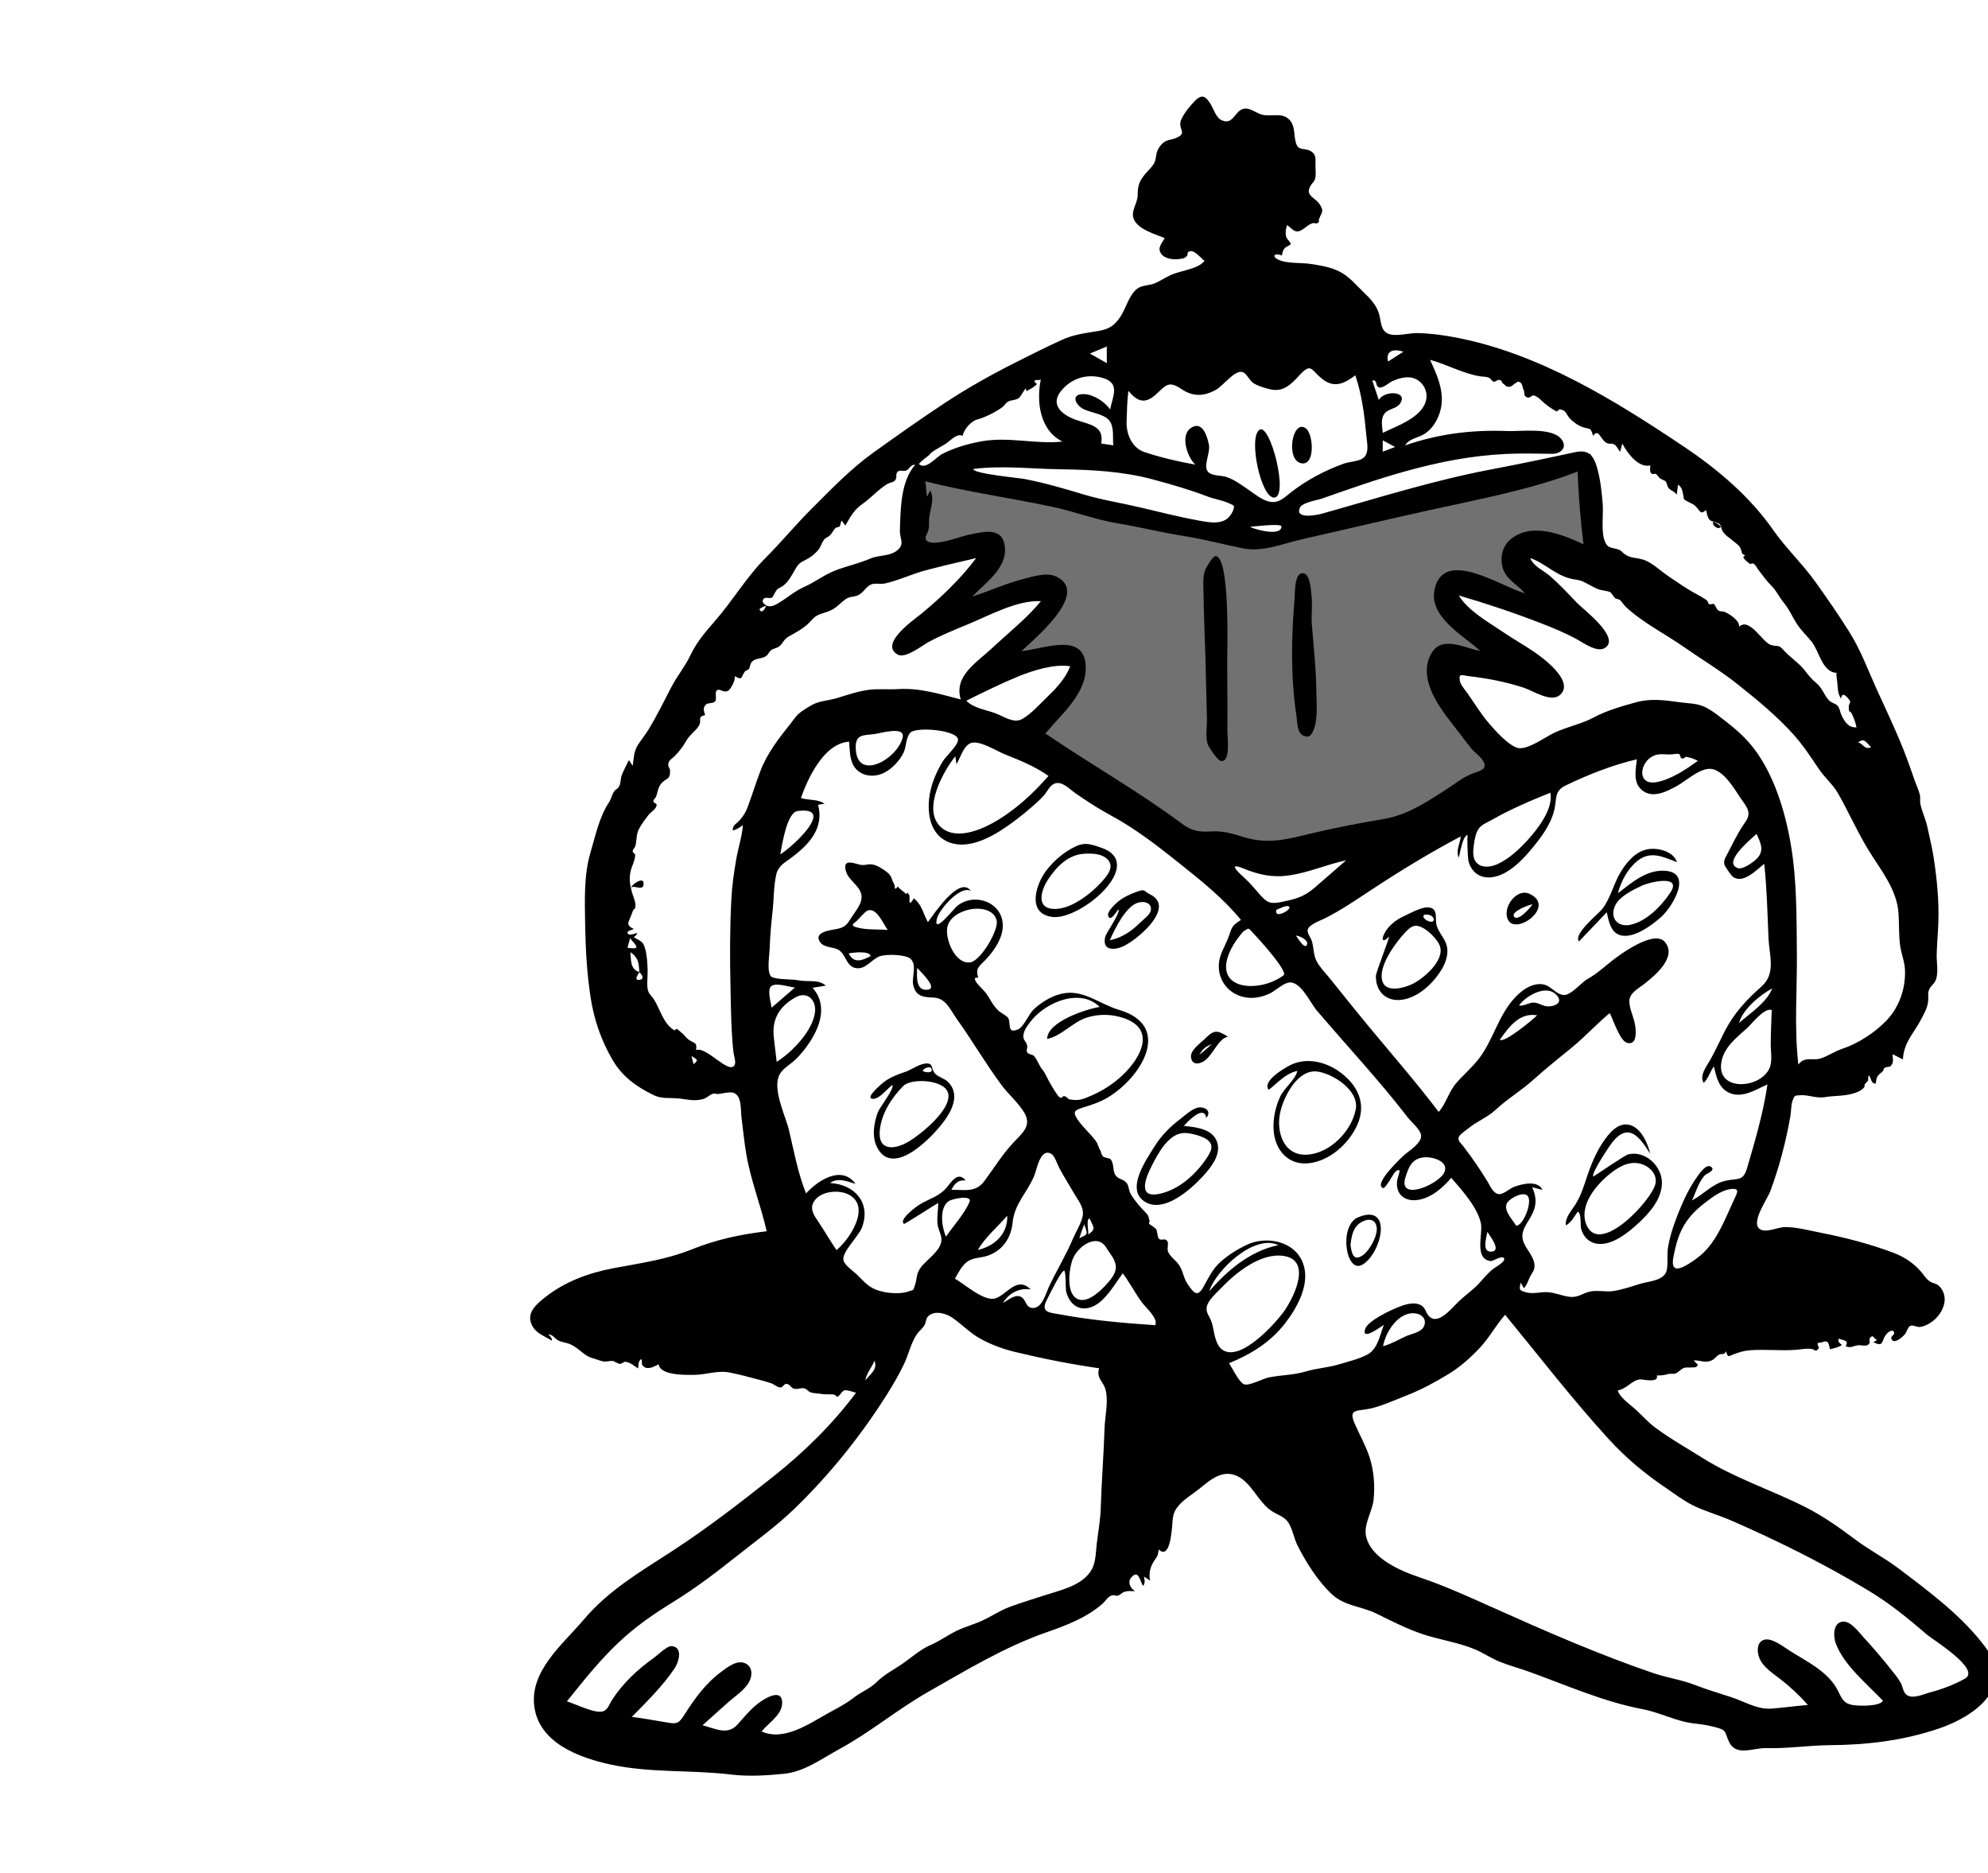 <svg width="311" height="293" viewBox="0 0 311 293" fill="none" xmlns="http://www.w3.org/2000/svg">
<path fill-rule="evenodd" clip-rule="evenodd" d="M143.541 74.193C143.269 78.592 142.997 82.991 142.725 87.391C144.475 86.892 155.613 83.651 154.925 86.937C154.431 89.294 151.3 91.844 149.705 93.485C148.236 94.995 146.724 96.467 145.174 97.895C148.024 96.816 150.897 95.795 153.791 94.839C155.981 94.116 158.187 93.41 160.43 92.868C161.263 92.666 163.512 91.845 164.299 92.405C166.367 93.877 155.148 104.716 153.611 106.244C155.784 105.245 158.009 104.337 160.273 103.558C161.906 102.995 166.954 100.846 168.4 102.681C169.948 104.645 166.114 109.156 165.05 110.586C163.527 112.634 161.876 114.6 160.144 116.48C167.344 122.876 175.804 128.568 184.809 132.107C191.411 134.701 197.896 135.361 204.863 133.938C212.02 132.475 218.884 129.67 225.409 126.462C229.24 124.578 233.022 122.54 236.624 120.25C235.139 118.463 233.697 116.64 232.296 114.788C230.297 112.144 227.84 109.255 226.699 106.108C225.584 103.027 229.77 103.629 231.778 103.796C234.685 104.038 237.585 104.552 240.435 105.167C238.42 103.781 236.442 102.34 234.503 100.851C231.976 98.912 228.606 96.719 226.953 93.929C225.498 91.475 228.69 92.095 230.166 92.416C233.685 93.183 237.108 94.489 240.464 95.763C242.922 96.697 245.365 97.674 247.784 98.703C246.282 97.412 244.831 96.059 243.436 94.657C241.562 92.772 239.034 90.469 238.193 87.874C236.482 82.587 247.995 86.575 249.961 87.391C249.598 81.914 249.235 76.438 248.872 70.961C233.627 74.973 218.381 78.986 203.136 82.998C201.488 83.432 199.426 84.376 197.708 84.426C196.152 84.472 194.272 83.779 192.754 83.493L165.166 78.279C157.958 76.917 150.749 75.555 143.541 74.193Z" fill="#717171"/>
<path fill-rule="evenodd" clip-rule="evenodd" d="M307.396 262.561C305.75 263.493 303.822 264.212 301.994 264.694C300.92 264.978 299.146 265.854 298.202 265.051C297.749 264.666 297.646 263.791 297.378 263.284C296.955 262.481 296.354 261.787 295.791 261.078C294.426 259.358 293.006 257.699 291.519 256.081C290.815 255.315 289.528 253.525 288.287 253.643C286.741 253.789 286.778 255.907 287.166 256.989C288.4 260.433 292.136 263.436 294.576 266.03C293.956 266.975 290.548 266.862 289.602 266.641C288.157 266.304 288.011 265.287 287.351 264.123C285.809 261.403 282.681 259.881 280.109 258.282C279.171 257.699 277.178 256.083 275.956 256.489C274.798 256.875 274.848 258.338 275.217 259.293C275.774 260.737 277.359 261.739 278.531 262.651C280.094 263.868 281.523 265.192 282.826 266.681C280.949 266.832 279.078 267.094 277.205 267.246C274.941 267.431 273.053 266.202 270.968 265.506C269.031 264.858 267.101 264.311 265.196 263.565C263.057 262.727 260.817 262.436 258.66 261.701C250.193 258.817 241.897 255.189 233.739 251.533C229.851 249.791 226.043 248.047 221.992 246.684C219.04 245.69 214.401 243.709 213.695 240.231C213.323 238.394 214.68 236.418 214.88 234.582C215.115 232.422 214.93 230.045 214.265 227.973C213.679 226.147 212.707 224.456 211.941 222.704C211.049 220.661 211.848 220.694 213.581 220.462C215.655 220.183 218.076 219.028 220.026 218.276C222.272 217.409 224.499 216.198 226.556 214.953C228.417 213.826 230.036 212.374 231.518 210.798C233.024 209.193 234 207.293 235.457 205.649C240.834 212.19 245.945 218.829 251.658 225.087C254.355 228.041 257.287 230.483 260.61 232.728C261.998 233.667 263.374 234.738 264.886 235.479C266.777 236.407 268.89 236.983 270.833 237.83C278.283 241.077 285.393 244.626 292.344 248.815C295.706 250.841 298.528 253.165 301.489 255.707C302.411 256.498 309.96 261.11 307.396 262.561ZM220 208.982C218.796 209.521 217.648 210.222 216.364 210.568C216.728 208.377 218.796 205.071 221.446 205.435C222.459 205.574 223.223 206.352 222.778 207.424C222.374 208.399 220.858 208.598 220 208.982ZM136.196 149.545C134.831 150.29 133.56 150.725 132.759 149.125C133.352 149.007 136.045 148.652 136.196 149.545ZM133.924 145.023C132.869 144.706 133.713 144.374 134.076 143.992C134.358 143.695 135.294 142.652 135.622 142.48C137.069 141.722 138.187 144.543 138.879 145.458C137.241 145.314 135.518 145.501 133.924 145.023ZM145.202 154.788C143.203 155.123 143.424 152.65 143.484 151.396C143.906 151.905 146.761 154.527 145.202 154.788ZM151.827 150.515C149.39 150.922 147.779 146.757 148.216 144.935C148.601 143.33 150.49 142.434 151.993 142.198C153.451 141.968 155.48 142.281 155.913 143.944C156.296 145.413 153.452 150.244 151.827 150.515ZM209.524 213.389C207.772 213.922 206.056 213.989 204.296 214.511C202.298 215.104 200.449 215.052 198.448 215.455C197.634 215.619 195.437 216.793 194.643 216.531C193.856 216.271 192.717 213.856 192.265 213.228C195.806 211.772 198.827 209.892 201.161 206.825C203.017 204.385 205.008 200.731 203.84 197.582C202.523 194.033 197.984 193.262 194.957 194.745C193.525 195.446 192.106 196.318 190.926 197.386C189.576 198.608 189.045 199.941 188.171 201.448C187.286 202.972 186.666 202.124 185.782 200.83C185.027 199.724 185.126 198.607 184.182 197.516C183.7 196.959 182.955 196.422 182.704 195.703C182.544 195.247 182.88 194.438 182.578 194.079C182.153 193.575 181.636 194.168 181.28 193.717C181.022 193.39 181.106 192.644 180.839 192.235C180.608 192.002 180.35 191.804 180.065 191.639C179.72 191.47 179.657 191.259 179.876 191.005C179.601 190.502 179.866 190.332 179.277 189.72C178.36 188.766 177.524 187.852 176.871 186.726C176.573 186.21 176.602 185.446 176.231 185C175.723 184.387 174.875 184.479 174.438 183.721C174.048 183.046 174.309 181.864 173.666 181.251C173.327 181.155 172.988 181.061 172.649 180.969C172.394 180.724 172.245 180.426 172.203 180.076C171.846 179.533 171.775 178.894 171.325 178.32C170.462 177.222 169.302 176.208 168.54 175.05C167.74 173.833 168.164 173.628 169.555 173.193C170.81 172.8 171.955 172.435 173.118 171.766C178.494 168.671 183.591 160.463 175.058 157.955C171.891 157.025 169.29 154.522 165.778 155.506C164.256 155.933 162.812 156.841 161.677 157.918C160.892 158.663 160.166 160.655 159.202 161.036C157.47 161.722 158.202 160.008 157.711 159.221C157.476 158.845 156.531 158.412 156.181 158.07C155.77 157.669 155.373 157.163 155.088 156.667C154.558 155.746 154.234 155.233 153.47 154.484C153.182 154.2 151.745 152.738 153.041 152.929C152.516 151.347 153.282 151.109 154.341 149.952C155.585 148.594 156.869 146.708 156.877 144.805C156.891 141.152 152.514 139.515 149.766 141.683C149.206 142.125 145.898 146.384 146.575 143.668C146.94 142.203 150.319 138.379 151.886 139.368C150.13 136.837 146.097 142.982 145.156 144.239C144.355 142.78 144.298 141.638 142.971 140.508C141.892 142.221 142.462 140.349 142.224 139.968C141.71 139.147 141.992 140.086 141.713 139.795C141.366 139.431 140.819 139.144 140.45 138.663C139.817 139.512 140.07 138.599 139.876 138.281C139.423 137.54 139.598 137.11 138.821 136.465C138.255 135.996 137.141 135.267 136.38 135.201C135.503 135.124 135.26 135.457 134.366 135.21C133.228 134.897 131.796 134.417 132.347 136.299C132.747 137.666 134.372 138.443 134.728 139.84C135.087 141.247 133.681 142.664 132.999 143.817C132.123 145.296 131.407 145.175 129.82 145.509C128.805 145.722 127.452 146.178 128.322 147.395C128.943 148.264 130.398 148.081 131.218 148.596C132.368 149.318 132.352 151.098 133.82 151.408C135.436 151.749 136.362 149.969 137.725 149.539C138.694 149.233 141.695 149.268 142.458 149.987C143.497 150.968 142.599 152.841 142.861 154.059C143.25 155.865 144.486 155.976 146.048 156.033C147.972 156.104 148.648 157.931 149.683 159.38C152.106 162.775 154.212 166.393 156.694 169.742C157.793 171.225 159.4 172.544 160.3 174.153C161.411 176.14 159.869 177.287 158.538 178.713C156.798 180.577 155.5 182.698 153.991 184.736C152.651 186.547 150.985 186.096 148.843 186.096C149.32 185.123 149.895 184.516 151.069 184.634C149.841 183.15 148.859 184.847 148.062 185.787C146.91 187.146 145.407 187.474 143.927 188.367C143.403 188.683 140.55 190.733 141.417 191.432C141.515 191.512 146.238 188.439 146.775 188.158C146.775 189.292 146.525 190.47 146.685 191.598C146.803 192.425 147.391 193.288 147.266 194.148C147.028 195.771 144.907 197.05 143.997 198.314C143.311 199.266 143.477 200.017 143.128 201.039C142.81 201.971 142.977 201.689 142.184 201.977C140.57 202.563 137.854 202.247 136.392 201.413C135.485 200.896 134.789 200.078 134.052 199.357C133.497 198.813 132.1 197.885 131.946 197.125C131.681 195.816 134.309 193.383 134.83 192.033C136.299 188.221 133.78 185.259 129.86 185.042C131.068 184.121 132.565 184.815 133.839 185.167C131.662 182.183 127.944 184.638 126.097 186.666C124.836 183.512 124.227 180.184 123.456 176.894C122.931 174.654 120.933 170.656 121.824 168.35C122.255 167.235 123.472 166.614 124.313 165.841C125.269 164.962 126.088 163.912 126.787 162.824C128.434 160.263 129.385 157.029 127.118 154.505C127.806 154.392 128.496 154.281 129.185 154.168C128.064 153.127 126.296 153.634 124.842 153.325C123.919 153.13 121.263 153.256 120.647 152.74C119.906 152.119 120.381 149.261 120.408 148.416C120.469 146.439 120.636 144.539 120.857 142.574C121.066 140.718 121.024 138.714 121.411 136.89C121.726 135.411 122.732 134.96 123.893 134.088C126.667 132.003 128.928 129.467 127.98 125.874C128.316 125.821 128.652 125.769 128.987 125.716C127.902 124.94 126.497 125.222 125.29 124.812C126.399 121.725 128.851 116.299 132.832 116.007C132.969 117.387 132.875 119.028 133.817 120.17C134.888 121.47 136.769 121.601 138.221 120.914C139.538 120.289 140.774 118.965 141.382 117.657C141.792 116.772 141.718 115.275 142.439 114.573C143.406 113.632 150.072 114.199 149.868 115.788C149.748 116.722 147.965 118.292 147.467 119.12C146.555 120.635 145.825 122.273 145.49 124.014C144.982 126.656 145.277 130.144 147.99 131.533C151.075 133.113 154.835 131.104 157.366 129.368C158.755 128.415 160.101 127.363 161.37 126.259C162.047 125.671 162.726 125.065 163.322 124.397C163.762 123.903 164.113 123.108 164.655 122.738C165.934 121.865 167.188 123.346 168.271 124.094C170.035 125.313 171.79 126.47 173.683 127.485C177.524 129.543 181.036 132.269 184.433 134.976C187.849 137.699 191.371 140.5 194.139 143.892C192.462 144.912 192.762 145.176 192.016 146.995C191.487 148.286 190.758 149.385 190.674 150.819C190.528 153.295 192.135 155.404 194.573 155.952C195.937 156.259 197.237 156.013 198.5 155.462C199.482 155.033 200.461 153.978 201.487 153.716C203.394 153.23 204.92 156.793 205.989 158.048C210.736 163.622 215.755 168.976 220.226 174.778C220.721 175.421 222.191 176.676 222.311 177.527C222.483 178.749 220.539 179.913 219.733 180.613C219.31 180.981 214.821 185.157 216.329 185.821C216.758 186.01 218.016 183.448 218.33 183.229C219.507 182.408 218.617 184.016 218.547 184.829C218.371 186.85 219.775 187.951 221.747 187.694C223.852 187.421 225.726 185.778 227.028 184.226C228.66 186.095 231.212 188.922 231.684 191.42C231.985 193.015 230.589 196.921 233.195 197.246C233.593 197.296 235.033 196.24 235.301 196.839C235.525 197.34 233.969 198.195 233.744 198.361C232.785 199.069 232.206 199.828 231.432 200.685C230.523 201.692 229.281 202.54 228.258 203.505C227.181 204.521 225.05 207.281 223.628 205.947C222.914 205.277 223.102 204.401 221.957 204.008C220.915 203.65 219.595 204.104 218.626 204.501C217.536 204.948 213.945 206.579 213.546 207.922C212.997 209.775 215.965 207.548 216.492 207.222C215.891 208.733 215.558 210.921 214.025 211.802C212.752 212.534 210.921 212.965 209.524 213.389ZM189.169 201.962C190.188 198.722 196.198 192.946 199.996 194.753C195.569 195.67 192.056 198.667 189.169 201.962ZM191.416 211.239C189.935 210.423 190.015 208.051 189.498 206.664C189.201 205.867 188.607 205.286 188.782 204.403C188.986 203.367 190.322 202.216 191.033 201.469C193.27 199.118 197.207 195.905 200.809 196.444C205.393 197.13 202.285 203.217 200.724 205.312C199.394 207.099 194.268 212.811 191.416 211.239ZM180.723 207.277C175.765 206.949 170.825 206.511 165.935 205.611C164.202 205.292 162.749 205.339 163.741 203.368C164.069 202.718 166.044 198.64 166.489 198.757C166.754 198.826 166.693 201.629 166.771 201.95C167.121 203.393 168.104 204.737 169.761 204.646C172.473 204.496 174.22 201.029 175.648 199.168C176.791 200.689 177.619 202.378 178.769 203.874C179.318 204.588 181.231 206.251 180.723 207.277ZM151.66 188.031C150.828 189.919 149.156 191.714 147.992 193.424C147.335 192.047 146.872 188.886 148.432 187.868C149.023 187.483 152.186 186.838 151.66 188.031ZM168.853 193.652C169.081 192.925 169.335 192.205 169.618 191.497C170.103 193.007 170.351 193.052 168.853 193.652ZM173.096 195.198C173.698 196.207 174.701 197.199 174.543 198.466C174.424 199.426 173.547 200.409 172.92 201.078C171.884 202.185 169.587 204.309 168.085 202.839C166.83 201.612 167.267 198.237 167.851 196.856C168.684 194.883 171.662 192.795 173.096 195.198ZM170.152 193.131C170.497 192.996 169.772 190.794 170.445 190.575C171.031 191.897 171.584 192.255 170.152 193.131ZM160.68 163.502C160.456 162.69 159.944 162.724 160.129 161.72C160.25 161.061 160.778 160.358 161.179 159.836C161.978 158.796 163.031 157.939 164.171 157.29C166.577 155.921 169.881 155.352 172.034 157.496C170.021 157.81 163.848 159.776 163.809 162.5C166.048 162.074 167.808 159.849 170.054 159.148C171.898 158.572 173.897 158.613 175.731 159.221C180.75 160.883 178.663 165.174 175.83 167.962C174.148 169.617 172.131 170.852 169.927 171.704C168.906 172.099 168.28 172.142 167.277 171.944C167.089 171.907 166.87 171.562 166.645 171.489C166.085 171.305 166.248 171.926 165.786 171.647C165.384 171.404 164.526 169.834 164.253 169.385C163.817 168.669 163.614 167.974 163.08 167.321C162.545 166.667 162.284 165.791 161.789 165.2C161.552 164.916 160.901 164.927 160.726 164.65C160.463 164.232 160.797 163.929 160.68 163.502ZM152.971 195.504C154.112 193.543 156.063 191.879 157.574 190.165C157.666 192.982 155.624 194.91 152.971 195.504ZM154.513 196.409C156.869 195.589 158.167 193.628 158.407 191.249C158.712 188.236 160.625 186.655 161.776 183.949C162.218 182.911 162.732 179.498 164.444 180.475C165.031 180.81 165.379 182.07 165.685 182.64C166.425 184.017 167.267 185.352 168.052 186.705C168.691 187.806 169.649 188.913 169.367 190.239C169.121 191.395 168.33 192.626 167.867 193.716C166.772 196.29 165.335 198.661 164.133 201.179C163.649 202.195 163.075 204.599 161.596 204.587C160.424 204.577 160.555 203.311 159.784 202.877C158.811 202.329 157.704 203.371 156.905 203.803C157.825 202.266 159.435 201.395 161.244 201.685C159.078 199.551 157.614 202.43 155.755 203.071C153.993 203.679 150.868 200.813 149.384 200.001C149.952 199.051 150.465 197.888 151.44 197.263C152.366 196.67 153.502 196.761 154.513 196.409ZM135.357 215.909C135.615 214.681 136.344 213.954 136.807 212.839C137.342 214.191 136.088 214.99 135.357 215.909ZM172.791 223.449C172.664 227.586 172.322 231.713 172.199 235.851C172.142 237.76 171.8 239.581 171.574 241.467C171.382 243.062 171.48 244.629 170.464 245.992C168.863 248.141 165.751 248.759 163.334 249.555C161.56 250.14 159.765 250.67 158.013 251.319C156.436 251.904 155.165 252.789 153.666 253.484C152.325 254.105 150.877 254.474 149.542 255.136C148.161 255.821 147.069 256.656 145.651 257.265C143.953 257.995 142.554 259.294 141.044 260.325C139.715 261.232 138.308 261.933 137.165 263.074C136.092 264.145 134.735 264.615 133.52 265.566C132.235 266.572 130.89 267.225 129.47 268.014C126.562 269.63 122.639 272.391 119.139 270.821C120.14 269.556 122.188 268.341 122.344 266.599C122.547 264.33 120.55 265.165 119.393 265.89C117.642 266.987 116.673 268.312 115.339 269.775C113.78 271.485 111.811 270.335 109.904 269.854C111.208 268.692 112.502 267.52 113.804 266.357C114.903 265.375 116.584 264.314 117.254 262.956C117.732 261.985 117.709 260.655 116.554 260.151C115.263 259.587 113.802 260.776 112.846 261.483C110.307 263.362 108.634 265.745 106.967 268.36C106.081 269.75 105.672 269.644 104.041 269.366C102.312 269.071 100.583 268.757 98.839 268.55C101.149 266.205 103.729 263.664 105.553 260.92C106.144 260.03 106.914 257.687 105.114 257.471C104.373 257.382 102.896 258.882 102.323 259.287C99.823 261.055 97.419 263.285 95.761 265.866C95.214 266.718 95.042 267.665 93.983 267.736C92.597 267.828 90.024 266.521 88.687 266.117C91.241 262.933 93.777 259.726 96.761 256.918C99.502 254.338 102.237 252.463 105.443 250.484C108.879 248.363 112.08 245.921 115.235 243.415C118.255 241.016 121.409 238.753 124.189 236.075C129.742 230.724 134.687 224.571 138.783 218.065C139.741 216.542 140.643 214.98 141.423 213.36C142.155 211.839 142.493 210.019 143.481 208.636C143.823 208.158 144.304 207.802 144.608 207.304C144.896 206.834 144.798 206.266 145.236 205.85C146.249 204.889 148.092 205.468 149.039 206.142C150.561 207.226 151.792 208.541 153.465 209.448C155.148 210.361 156.968 211.024 158.831 211.472C163.185 212.519 167.502 213.379 171.938 214.015C171.482 215.689 172.603 215.953 172.974 217.46C173.425 219.288 172.847 221.587 172.791 223.449ZM130.863 195.529C129.875 194.078 128.995 192.561 128.024 191.101C127.433 190.212 126.701 189.257 127.206 188.169C128.056 186.335 131.058 186.009 132.686 186.808C136.389 188.626 132.95 193.822 130.863 195.529ZM121.062 162.35C120.721 159.514 121.817 157.502 124.411 156.016C126.26 154.956 127.748 156.404 127.496 158.336C127.112 161.279 123.932 164.552 121.505 166.088C121.347 164.843 121.212 163.595 121.062 162.35ZM120.667 154.237C121.432 153.636 123.481 154.402 124.367 154.455C123.148 155.508 121.929 156.561 120.71 157.615C120.63 156.892 119.961 154.791 120.667 154.237ZM124.78 126.853C130.949 126.059 123.848 132.607 122.06 133.633C122.351 132.24 123.066 127.074 124.78 126.853ZM141.203 115.389C140.375 118.745 133.935 122.406 133.868 116.909C133.843 114.861 135.006 115.027 136.704 114.83C137.673 114.718 141.676 113.471 141.203 115.389ZM118.96 120.586C118.237 122.463 117.657 124.388 116.949 126.267C116.635 127.099 116.265 127.671 115.681 128.33C115.191 128.881 114.609 129.02 114.628 129.891C115.241 129.774 115.721 129.413 116.217 129.064C116.096 130.791 115.479 132.65 115.18 134.371C114.822 136.436 114.524 138.501 114.414 140.594C114.174 145.146 114.172 149.682 114.273 154.237C114.324 156.558 114.348 158.88 114.474 161.198C114.537 162.351 114.609 163.509 114.753 164.655C114.811 165.118 115.151 166.103 114.941 166.537C114.117 168.24 110.467 163.563 108.882 164.249C109.11 162.954 108.584 163.237 107.706 162.6C107.281 162.291 107.004 161.766 106.56 161.491C106.426 161.348 106.278 161.22 106.117 161.109C105.934 160.861 105.74 160.888 105.537 161.188C103.751 160.132 103.289 157.882 102.331 156.368C101.838 155.59 101.362 155.468 101.278 154.392C101.205 153.455 101.347 152.499 101.309 151.558C101.265 150.495 101.202 149.324 100.901 148.296C100.551 147.102 100.07 147.199 99.133 146.563C99.422 146.438 99.612 146.228 99.704 145.934C99.405 145.986 98.496 146.353 98.27 146.089C97.826 145.572 98.874 145.503 99.15 145.296C97.974 144.78 98.227 144.356 98.651 143.41C98.772 143.142 98.886 142.742 98.988 142.516C99.212 142.023 99.34 142.336 99.413 141.723C99.483 141.139 98.96 139.991 98.806 139.368C98.547 138.325 98.404 137.423 98.636 136.335C98.825 135.455 99.331 134.657 99.366 133.752C99.376 133.498 98.984 133.413 98.979 133.168C98.972 132.809 99.31 132.651 99.398 132.32C99.623 131.471 99.522 130.574 99.906 129.769C100.252 129.046 100.951 128.11 101.446 127.479C101.789 127.041 102.63 126.549 102.722 125.971C102.783 125.589 102.181 125.633 102.208 125.344C102.244 124.954 102.575 124.828 102.666 124.538C102.916 123.742 102.979 122.978 103.626 122.368C104.441 121.6 104.795 121.922 104.828 120.656C104.845 120.038 104.345 119.943 104.613 119.231C104.758 118.844 105.187 118.616 105.462 118.342C106.276 117.529 106.826 116.807 107.406 115.803C107.919 114.916 108.737 114.4 109.263 113.633C109.947 112.634 108.924 112.139 110.313 111.857C110.115 111.237 109.905 110.736 110.425 110.211C110.753 109.88 111.584 110.083 111.874 109.7C112.207 109.26 111.715 108.218 112.216 107.933C112.624 107.701 113.234 108.416 113.874 108.062C114.362 107.792 115.098 106.304 114.941 105.756C116.202 106.458 115.888 105.975 116.492 105.074C116.627 104.873 117.037 104.828 117.154 104.624C117.387 104.217 117.334 103.802 117.669 103.471C118.229 102.92 119.144 103.061 119.76 102.668C120.268 102.342 120.242 101.992 120.647 101.685C120.994 101.423 121.564 101.373 121.901 101.101C122.562 100.569 122.568 100.007 123.394 99.549C124.373 99.007 125.24 98.545 126.13 97.826C126.71 97.357 127.261 96.526 127.94 96.217C128.879 95.789 129.61 95.759 130.529 95.149C131.192 94.707 131.82 93.98 132.472 93.608C132.963 93.328 133.308 93.388 133.928 93.214C135.043 92.902 135.314 91.862 136.224 91.439C136.849 91.149 137.758 91.415 138.444 91.262C140.578 90.788 142.686 89.766 144.827 89.2C147.441 88.51 150.074 87.904 152.708 87.294C150.287 90.539 147.204 93.466 144.077 96.043C143.051 96.889 137.427 100.746 140.458 102.393C141.675 103.054 144.319 100.919 145.301 100.397C147.28 99.346 149.329 98.505 151.401 97.654C154.752 96.28 159.115 93.835 162.839 94.032C160.572 96.782 157.743 98.99 155.15 101.42C152.768 103.653 149.178 105.747 150.302 109.402C146.955 108.559 143.949 107.564 140.47 107.785C138.911 107.883 137.352 107.698 135.801 107.914C134.114 108.15 132.525 108.708 130.904 109.198C129.621 109.586 128.204 109.616 127.024 110.26C126.454 110.572 125.749 111.017 125.237 111.403C124.554 111.919 124.398 112.26 123.862 112.939C121.948 115.363 120.097 117.634 118.96 120.586ZM108.493 166.451C108.389 166.032 108.294 165.649 108.174 165.17C109.239 165.819 109.239 165.819 108.493 166.451ZM100.444 153.093C100.313 153.273 99.761 153.33 99.601 153.175C99.402 152.983 99.926 152.232 100.01 152.073C100.218 152.231 100.696 152.747 100.444 153.093ZM98.164 148.232C98.305 147.719 98.446 147.208 98.587 146.695C98.76 147.17 99.541 147.695 99.558 148.147C99.569 148.447 98.318 148.298 98.164 148.232ZM98.617 148.934C99.839 149.73 99.966 150.669 100.003 152.042C98.54 151.563 98.75 150.163 98.617 148.934ZM119.869 94.737C119.746 95.067 119.222 96.096 118.839 95.376C118.716 95.146 119.614 94.832 119.869 94.737ZM119.518 93.615C119.82 93.346 120.429 93.681 120.771 93.463C121.01 93.311 120.931 93.156 121.044 93.066C121.066 93.047 121.392 92.396 121.525 92.248C121.761 91.988 122.274 91.826 122.561 91.591C123.361 90.935 123.813 90.072 124.316 89.195C124.917 88.147 125.109 88.025 126.078 87.546C126.746 87.215 127.264 86.81 127.807 86.248C128.434 85.601 128.388 85.137 128.902 84.429C129.156 84.08 129.522 84.037 129.818 83.755C130.173 83.418 130.353 82.947 130.681 82.607C130.823 82.46 131.278 82.46 131.363 82.334C131.473 82.175 131.558 81.537 131.661 81.42C131.856 81.681 132.053 81.943 132.248 82.205C133.02 80.862 133.584 79.752 134.875 78.858C136.232 77.919 137.403 76.546 138.804 75.705C139.119 75.516 139.761 75.437 140.002 75.158C140.409 74.687 140.057 74.268 140.353 73.868C140.69 73.415 141.343 73.782 141.771 73.586C142.313 73.339 142.468 72.616 143.166 72.696C140.871 75.38 140.9 79.557 140.778 82.91C140.726 84.355 141.646 85.083 140.287 86.143C139.132 87.045 137.503 86.778 136.137 87.371C134.422 88.117 132.587 88.513 130.837 89.163C129.027 89.835 127.572 91.011 125.83 91.789C124.294 92.475 123.245 93.45 121.839 94.297C121.317 94.612 120.508 95.069 119.885 94.693C119.495 94.457 119.009 94.07 119.518 93.615ZM145.43 71.106C145.53 70.725 147.488 69.723 147.97 69.396C148.693 68.904 149.764 67.704 150.571 68.18C150.85 67.073 151.941 65.84 152.906 65.605C153.975 65.344 155.81 64.437 156.862 63.646C157.169 63.414 157.271 63.076 157.632 62.859C158.262 62.481 158.887 62.688 159.493 62.173C159.586 62.094 160.425 60.724 160.459 60.737C160.502 60.884 160.541 61.032 160.575 61.182C161.212 60.833 161.779 60.555 162.176 60.109C162.266 60.008 161.682 59.745 161.867 59.545C162.092 59.3 162.596 59.574 162.824 59.341C162.115 62.822 162.643 67.303 166.213 69.067C161.967 69.521 157.819 68.258 153.521 69.034C151.463 69.406 149.371 70.015 147.5 70.951C146.353 71.525 144.886 73.579 143.745 72.582C144.198 71.984 144.889 71.613 145.43 71.106ZM166.034 61.092C167.622 59.171 170.03 58.411 172.456 59.099C175.296 59.904 174.098 61.867 173.669 64.046C172.85 62.858 171.075 61.679 169.563 61.643C167.42 61.593 168.23 63.359 169.517 63.992C170.687 64.567 172.693 64.727 173.531 65.772C174.346 66.79 174.033 68.453 174.165 69.653C173.531 69.56 172.897 69.467 172.263 69.373C172.795 66.573 170.455 66.438 168.272 65.649C166.066 64.851 164.227 63.278 166.034 61.092ZM173.147 54.197V56.796C172.264 56.298 171.381 55.8 170.497 55.302C171.381 54.934 172.264 54.566 173.147 54.197ZM180.244 74.96C183.193 75.75 186.121 76.586 188.955 77.677C189.985 78.073 191.112 78.213 192.121 78.66C193.081 79.085 193.226 79.041 192.884 79.874C191.927 82.206 189.66 81.803 187.673 81.446C184.564 80.888 181.52 80.113 178.45 79.385C175.449 78.673 172.384 78.206 169.429 77.314C166.396 76.399 163.44 75.533 160.32 74.928C159.41 74.752 152.207 74.099 152.262 73.354C156.798 72.771 161.468 73.345 166.024 73.406C170.76 73.469 175.652 73.729 180.244 74.96ZM176.242 65.938C176.299 64.334 176.321 62.725 176.522 61.131C177.872 62.778 179.09 63.271 180.791 61.727C182.42 60.249 182.783 59.478 184.848 60.868C186.638 62.073 188.332 62.018 190.233 60.963C191.392 60.319 193.256 57.69 194.474 58.231C195.055 58.489 195.481 59.529 196.067 59.912C196.803 60.391 197.935 60.724 198.792 60.91C200.818 61.348 202.025 60.06 203.296 58.682C205.14 56.683 205.086 57.844 206.795 59.23C208.702 60.776 210.296 60.02 212.023 58.701C213.075 61.749 213.468 65.077 213.765 68.272C213.865 69.351 214.24 70.883 213.26 71.646C212.569 72.184 211.104 72.205 210.272 72.502C207.3 73.565 204.444 75.073 201.958 77.004C200.989 77.756 200.145 78.677 198.822 78.505C197.56 78.342 196.335 77.298 195.32 76.608C194.219 75.861 193.105 75.011 191.819 74.594C191.065 74.35 189.858 74.439 189.199 73.991C187.973 73.159 189.416 70.976 189.111 69.511C188.88 68.398 188.232 66.078 186.683 66.731C184.377 67.701 185.719 71.488 186.987 72.671C184.393 72.215 181.522 71.55 179.02 70.704C177.088 70.051 176.173 67.894 176.242 65.938ZM219.741 73.749C225.065 72.27 230.047 71.273 235.588 71.004C238.041 70.885 240.415 70.96 242.84 70.982C244.237 70.995 245.301 69.881 244.185 68.6C242.641 66.826 237.932 67.501 235.846 67.422C230.253 67.208 225.126 67.837 219.829 69.66C220.389 68.639 221.734 68.507 222.657 67.979C223.788 67.332 224.557 66.265 225.041 65.08C226.298 62.001 225.032 59.098 223.717 56.285C226.301 56.973 228.974 58.478 231.571 58.86C232.116 58.94 232.465 58.889 232.947 59.085C233.243 59.205 233.336 59.621 233.703 59.712C233.88 59.756 234.305 59.36 234.505 59.416C235.296 59.637 234.671 59.696 235.171 60.016C235.568 60.27 235.536 60.597 236.264 60.477C236.587 60.425 236.937 59.931 237.107 59.917C237.324 59.9 237.274 59.639 237.606 59.715C238.209 59.854 238.156 60.623 238.357 61.001C238.571 61.404 238.266 61.939 238.917 62.16C239.404 62.325 239.526 61.816 239.94 61.853C240.191 61.875 240.713 62.233 240.935 62.451C241.65 63.154 242.628 63.929 243.59 64.387C243.495 64.293 244.043 64.066 243.912 64.013C243.824 63.978 244.399 64.115 244.39 64.113C244.945 64.238 245.238 65.081 245.519 65.388C246.035 65.951 246.836 66.546 247.559 66.795C248.809 67.225 248.771 66.711 249.228 68.18C250.116 66.798 250.457 69.112 251.56 69.368C252.13 69.499 252.064 69.258 252.583 69.553C252.939 69.756 253.176 70.376 253.445 70.675C253.56 70.244 253.675 69.811 253.79 69.38C254.584 70.868 256.297 73.227 258.177 72.8C258.177 73.206 258.008 73.691 258.325 74.038C258.547 74.28 258.907 74.005 259.08 74.146C259.232 74.269 259.594 74.758 259.71 74.838C259.939 74.997 260.355 75.113 260.553 75.271C260.728 75.41 260.815 76.075 261.009 76.315C261.374 76.767 262.005 76.856 262.303 77.398C262.371 76.864 262.439 76.329 262.507 75.796C263.099 76.248 263.15 76.599 263.295 77.261C263.502 78.203 263.228 77.982 263.885 78.38C264.531 78.771 264.868 78.727 265.46 79.406C266.04 80.071 266.045 80.481 266.883 79.788C267.039 80.301 267.089 80.964 267.504 81.357C267.818 81.654 269.119 81.667 269.243 82.368C266.8 80.329 268.408 83.426 269.244 82.373C269.421 83.5 270.255 83.864 271.207 84.666C272.095 85.414 272.241 85.36 272.544 86.616C272.537 86.589 272.99 86.867 273.023 86.922C272.158 87.044 273.499 88 273.726 88.175C273.891 88.303 274.107 87.998 274.381 88.205C274.696 88.441 274.952 88.978 275.208 89.302C275.901 90.18 276.414 90.935 277.144 91.649C277.932 92.419 278.315 93.394 279.071 94.294C279.91 95.295 280.363 96.445 281.065 97.531C281.732 98.564 282.617 99.393 283.389 100.338C284.62 101.843 285.039 105.158 287.334 105.245C287.199 105.383 287.386 106.41 287.408 106.599C287.517 107.532 287.445 108.43 288.003 109.275C288.13 108.311 288.64 108.682 289.083 109.189C289.82 110.031 289.173 109.819 289.212 110.673C289.259 111.707 289.378 110.907 289.777 111.811C290.089 112.518 290.26 112.977 290.427 113.763C289.131 113.864 288.537 112.817 288.058 111.802C287.858 111.377 287.789 110.679 287.434 110.348C287.057 109.994 286.539 109.967 286.151 109.572C285.407 108.815 285.084 107.635 284.207 106.897C283.216 106.065 282.997 105.672 282.177 104.676C281.271 103.575 280.02 102.802 279.07 101.737C278.117 100.67 278.195 101.253 276.999 100.866C275.727 100.455 273.67 96.5 272.068 98.024C272.132 97.027 270.623 96.09 269.86 95.729C269.53 95.573 269.147 95.714 268.817 95.48C268.459 95.227 268.433 94.737 268.072 94.433C268.073 94.433 267.519 94.566 267.407 94.51C267.178 94.395 267.177 93.99 266.975 93.857C266.416 93.488 265.751 93.101 265.158 92.786C263.718 92.022 262.445 91.081 261.055 90.162C259.865 89.373 258.423 87.95 257.047 87.535C255.845 87.172 255.089 87.357 254.105 86.63C253.569 86.234 253.727 86.101 252.865 85.855C252.045 85.621 251.584 85.741 251.149 84.881C250.389 83.376 250.869 80.437 250.722 78.749C250.566 76.957 250.38 75.121 249.908 73.379C249.349 71.32 248.612 70.244 246.378 70.729C241.954 71.691 237.583 72.606 233.139 73.45C224.282 75.133 215.578 77.879 206.916 80.317C206.256 80.503 202.575 81.336 203.327 79.454C203.674 78.585 206.003 78.262 206.783 77.989C211.064 76.49 215.365 74.964 219.741 73.749ZM218.253 69.917C217.606 70.161 216.959 70.405 216.313 70.649V68.87C216.959 69.219 217.606 69.568 218.253 69.917ZM215.565 60.511C216.127 60.965 217.269 59.872 217.747 59.65C218.564 59.272 219.603 58.947 220.515 59.025C222.197 59.169 223.427 60.807 223.119 62.467C222.598 65.277 218.55 66.605 216.319 67.704C216.247 66.708 215.922 65.511 216.627 64.65C217.24 63.902 218.429 63.956 218.994 63.161C220.417 61.162 216.561 60.981 215.699 62.57C215.358 61.555 215.018 60.539 214.678 59.523C215.499 59.389 215.139 60.167 215.565 60.511ZM219.545 55.012C218.742 55.525 217.939 56.039 217.137 56.552C216.738 54.775 218.095 54.541 219.545 55.012ZM292.716 116.874C291.665 117.371 291.402 116.185 290.646 116.134C291.539 115.591 291.539 115.591 292.716 116.874ZM296.993 142.758C297.124 144.461 297.022 146.185 297.251 147.882C297.426 149.172 297.954 150.374 298.011 151.679C298.134 154.539 297.158 157.45 295.187 159.547C293.322 161.529 290.653 163.236 288.136 164.069C287.001 164.445 285.817 165.277 284.715 165.584C283.496 165.925 282.338 165.184 281.333 166.513C280.663 160.812 281.152 154.856 281.1 149.119C281.047 143.37 281.109 137.62 280.126 131.933C279.25 126.868 277.524 121.171 274.342 117.027C273.049 115.345 271.458 113.967 269.78 112.676C268.909 112.007 268.038 111.292 267.068 110.763C265.575 109.949 264.304 110.062 262.68 109.83C260.357 109.498 258.197 109.218 255.865 109.865C253.694 110.468 251.303 111.154 249.358 112.201C247.421 113.244 245.172 113.674 243.161 114.608C241.793 115.243 238.951 117.366 237.434 116.984C235.964 116.614 233.79 114.148 232.852 113.043C231.653 111.631 230.661 109.995 229.598 108.476C229.224 107.943 228.463 107.119 228.366 106.434C228.197 105.245 228.679 105.634 229.827 105.767C232.779 106.109 235.555 106.651 238.384 107.57C239.792 108.027 242.545 109.877 243.953 108.768C246.103 107.076 242.836 104.167 241.64 103.19C239.601 101.524 237.231 100.288 235.058 98.808C232.75 97.236 229.697 95.562 228.212 93.141C232.55 94.407 236.884 95.858 241.096 97.491C243.023 98.238 244.928 99.028 246.737 100.021C247.754 100.579 249.808 102.088 251.032 101.365C253.693 99.794 247.581 95.231 246.699 94.298C245.329 92.849 243.986 91.414 242.48 90.099C241.464 89.213 239.868 88.589 239.396 87.28C241.082 87.884 242.445 89.067 244.025 89.871C244.852 90.292 245.606 90.534 246.519 90.663C247.492 90.801 247.609 90.954 248.376 91.337C248.973 91.635 249.586 92.034 250.257 92.237C250.735 92.382 251.57 92.407 251.987 92.675C252.201 92.976 252.421 93.272 252.649 93.563C252.904 93.638 253.155 93.723 253.402 93.82C253.772 94.147 253.992 94.597 254.352 94.934C256.968 97.38 260.466 99.131 263.399 101.18C266.173 103.119 269.117 104.873 271.781 106.989C274.848 109.425 278.03 112.042 280.638 114.962C282.112 116.613 283.324 118.484 284.562 120.309C285.458 121.631 286.762 122.727 287.537 124.09C289.226 127.06 290.629 130.272 292.447 133.195C294.301 136.173 296.715 139.132 296.993 142.758ZM272.068 159.995C272.573 157.933 275.424 155.526 277.246 154.616C276.328 156.863 273.882 158.395 272.068 159.995ZM276.769 167.187C275.215 170.375 268.383 170.74 269.31 166.021C269.764 163.709 271.692 162.291 273.346 160.778C274.112 160.079 275.985 157.578 277.169 157.981C277.114 159.779 277.007 161.585 277.011 163.383C277.013 164.584 277.319 166.058 276.769 167.187ZM274.794 130.438C275.425 131.838 276.053 133.004 274.883 134.257C274.355 134.822 272.635 136.059 271.858 135.784C269.36 134.903 274.122 131.068 274.794 130.438ZM259.689 117.978C260.29 117.946 260.874 118.034 261.469 117.998C262.061 117.961 262.123 117.858 262.672 117.932C262.73 118.015 262.788 118.098 262.846 118.181C262.921 118.74 263.218 118.801 263.736 118.364C264.456 118.522 264.925 118.628 265.614 119.013C263.754 120.339 261.491 121.881 259.211 122.327C255.608 123.03 256.603 118.146 259.689 117.978ZM204.447 147.801C204.073 148.545 202.998 146.687 202.732 146.341C203.228 146.34 204.824 147.051 204.447 147.801ZM233.4 128.232C236.2 126.616 239.525 125.197 242.532 123.995C243.061 126.514 240.482 129.767 238.894 131.491C237.61 132.885 236.061 134.331 234.32 135.133C232.437 136.001 230.38 135.62 230.471 133.186C230.505 132.296 230.709 130.865 231.075 130.051C231.548 129.003 232.44 128.785 233.4 128.232ZM195.555 82.401C195.971 82.377 200.498 81.798 200.474 82.356C200.403 84.03 196.009 82.715 195.555 82.401ZM163.545 114.73C165.936 111.812 169.796 108.663 169.852 104.585C169.935 98.585 163.203 101.579 159.817 101.828C161.608 100.089 170.602 92.792 165.282 90.2C163.752 89.455 161.579 90.183 160.045 90.573C157.322 91.266 154.791 92.465 152.116 93.3C154.027 91.288 157.329 89.001 157.221 85.954C157.089 82.244 154.01 83.141 151.348 83.685C150.325 83.895 145.755 85.693 144.897 84.472C144.582 84.025 145.091 83.457 145.199 83.058C145.389 82.354 145.33 82.108 145.337 81.388C145.35 79.937 146.325 78.072 145.53 76.722C145.348 77.029 145.192 77.348 145.063 77.68C144.8 76.894 144.977 76.061 144.714 75.275C151.36 76.956 158.121 77.876 164.809 79.311C168.194 80.037 171.381 81.288 174.813 81.851C178.274 82.418 181.675 83.287 185.142 83.828C188.306 84.322 191.337 85.144 194.47 85.774C197.525 86.389 200.657 85.042 203.638 84.36C210.315 82.833 216.989 81.268 223.675 79.786C231.39 78.076 239.415 76.613 246.8 73.76C246.943 77.562 247.25 81.358 247.72 85.134C244.459 83.609 239.619 81.621 236.322 84.35C235.003 85.441 234.596 87.326 235.118 88.929C235.685 90.674 237.424 91.484 238.571 92.798C235.08 91.912 226.072 85.671 224.469 91.98C223.337 96.436 228.86 99.314 231.561 101.822C228.879 101.303 225.287 99.182 223.712 102.591C222.351 105.537 223.991 108.743 225.67 111.174C226.58 112.49 227.603 113.73 228.571 115.006C229.082 115.68 229.582 116.365 230.119 117.02C230.658 117.677 231.675 118.365 232.053 119.072C232.814 120.497 231.279 120.584 230.085 121.099C228.595 121.743 227.315 122.823 225.952 123.683C222.831 125.654 220.103 127.485 216.415 128.115C212.617 128.763 208.961 129.44 205.214 130.344C201.479 131.246 198.429 132.112 194.611 130.947C192.87 130.416 191.452 129.944 189.605 130.043C187.666 130.149 186.532 130.049 184.937 128.861C178.075 123.749 170.627 119.555 163.545 114.73ZM151.174 109.598C153.826 108.282 156.496 106.96 159.235 105.829C161.503 104.893 164.946 103.802 167.428 104.212C166.729 105.99 165.452 107.449 164.082 108.758C162.871 109.915 161.358 111.663 159.892 112.471C158.561 113.204 157.012 112.042 155.7 111.556C154.257 111.021 152.273 110.772 151.174 109.598ZM151.841 116.238C153.162 115.694 156.003 117.517 157.205 117.991C159.567 118.922 161.942 119.895 164.024 121.365C161.482 124.27 158.603 126.927 155.182 128.793C152.932 130.021 149.138 131.429 147.015 129.2C144.348 126.398 147.555 120.69 149.443 118.289C149.505 118.7 149.568 119.11 149.631 119.521C150.233 118.567 150.693 116.709 151.841 116.238ZM200.358 141.104C198.709 141.448 198.149 141.138 197.06 139.887C196.325 139.042 195.602 138.164 194.772 137.404C193.925 136.628 191.834 134.758 194.498 135.835C196.927 136.816 199.007 137.307 201.678 136.923C204.733 136.483 207.581 135.206 210.593 134.559C208.942 135.988 207.303 137.431 205.648 138.856C203.901 140.362 202.578 140.642 200.358 141.104ZM200.735 152.596C197.122 155.286 189.848 154.995 192.296 149.078C192.668 148.179 193.188 147.333 193.79 146.568C193.991 146.312 194.348 145.782 194.634 145.611C195.433 145.131 195.212 145.073 195.98 145.873C196.643 146.562 201.823 152.196 200.735 152.596ZM199.664 142.315C199.994 142.209 201.389 141.409 201.707 141.852C202.028 142.3 199.294 143.849 199.664 142.315ZM225.967 183.329C225.155 185.251 218.653 188.035 219.864 184.159C220.401 182.442 220.907 181.143 222.931 181.012C224.099 180.937 226.682 181.636 225.967 183.329ZM237.63 157.276C238.7 155.734 242.235 153.65 243.744 155.949C244.471 157.056 242.707 157.623 241.64 157.339C241.067 157.185 240.598 156.847 239.975 156.821C239.175 156.789 238.392 157.41 237.63 157.276ZM240.467 158.806C239.74 159.534 235.35 163.187 234.639 162.624C236.073 160.597 237.719 158.334 240.467 158.806ZM233.298 195.773C231.774 195.858 232.535 193.586 232.683 192.678C233.052 193.311 234.992 195.678 233.298 195.773ZM237.171 191.701C236.678 190.833 235.35 189.542 235.65 188.425C235.88 187.572 237.954 186.424 238.822 186.913C239.975 187.564 238.303 191.845 237.171 191.701ZM273.339 182.601C272.687 184.823 272.011 184.25 269.967 184.68C267.916 185.112 266.498 186.835 264.692 187.759C265.319 186.447 265.708 184.849 266.759 183.785C267.001 183.539 268.49 183.054 267.642 182.484C266.9 181.987 265.834 183.602 265.516 184.042C263.952 186.208 262.858 188.853 261.955 191.345C261.511 192.569 261.155 193.816 260.945 195.101C260.757 196.246 260.96 197.445 260.769 198.561C260.461 200.357 257.994 200.366 256.51 200.83C255.166 201.249 253.829 201.704 252.434 201.93C251.226 202.126 249.971 201.769 248.799 202.004C247.531 202.259 246.961 203.004 245.519 202.835C244.343 202.698 243.243 202.164 242.052 202.11C240.937 202.061 239.824 202.442 238.716 202.132C237.597 201.818 237.651 201.697 237.906 200.609C238.065 200.903 238.224 201.196 238.383 201.489C238.829 201.144 239.138 200.089 239.411 199.594C239.835 198.827 240.18 198.562 240.023 197.607C239.791 196.196 238.506 195.193 238.214 193.851C237.91 192.451 238.956 191.307 239.575 190.138C240.42 188.538 240.409 187.352 239.7 185.697C240.235 185.837 240.769 185.977 241.304 186.116C240.571 184.544 238.087 185.181 236.841 185.647C236.215 185.881 235.223 186.801 234.549 186.778C233.624 186.746 233.141 185.542 232.743 184.879C231.592 182.961 230.278 181.067 228.916 179.287C228.541 178.797 228.051 178.482 228.18 177.924C228.29 177.451 229.364 176.779 229.712 176.487C231.018 175.395 232.681 174.79 233.908 173.64C235.762 171.903 237.9 170.658 239.795 168.954C241.77 167.18 243.805 165.551 245.863 163.874C247.948 162.176 249.754 160.175 251.823 158.459C252.359 159.42 253.398 162.861 254.586 163.128C255.971 163.438 255.93 161.817 255.861 160.842C255.763 159.452 254.982 158.101 254.895 156.775C254.802 155.356 256.182 154.721 257.224 153.901C258.833 152.633 262.395 149.745 260.48 147.368C258.831 145.321 253.469 149.246 251.991 150.426C250.734 151.43 249.764 152.337 248.35 153.128C247.355 153.684 245.687 155.822 244.508 155.625C243.106 155.39 242.558 153.876 240.842 153.926C239.166 153.974 237.742 155.168 236.703 156.367C234.353 159.077 233.545 162.703 231.404 165.528C230.348 166.921 228.978 168.071 227.833 169.389C226.576 170.835 226.308 172.501 225.068 173.917C221.519 169.241 217.653 164.813 213.91 160.291C212.041 158.032 210.211 155.747 208.382 153.457C207.697 152.599 206.924 151.794 206.296 150.892C205.437 149.657 205.591 148.666 205.254 147.289C205.104 146.679 204.404 145.948 204.591 145.364C204.844 144.581 206.615 143.965 207.254 143.645C209.863 142.335 212.229 140.698 214.662 139.098C219.167 136.135 223.724 133.356 228.515 130.826C228.432 131.916 227.715 133.046 228.197 134.14C228.421 133.511 228.777 130.707 229.626 130.587C229.464 130.61 229.597 134.182 229.729 134.692C230.121 136.214 231.258 137.255 232.886 137.244C235.986 137.224 238.765 133.889 240.486 131.68C241.65 130.184 242.769 128.444 243.18 126.572C243.549 124.891 243.143 123.722 244.91 122.868C248.535 121.117 252.189 119.69 256.067 118.761C255.893 120.414 255.409 122.448 256.927 123.637C258.603 124.949 260.797 123.78 262.375 122.912C263.938 122.052 266.349 119.691 268.185 120.377C269.991 121.051 271.248 123.292 272.259 124.779C273.15 126.09 274.12 127.036 273.088 128.497C271.931 130.135 271.179 131.734 270.252 133.513C269.896 134.197 269.556 134.643 269.808 135.343C269.89 135.571 270.818 136.925 271.07 137.119C272.679 138.357 274.851 136.002 275.999 135.108C276.404 138.957 276.495 142.79 276.658 146.652C276.778 149.48 277.885 152.265 275.538 154.332C273.192 156.399 271.234 158.521 269.804 161.32C269.04 162.815 268.355 164.349 267.529 165.813C266.977 166.791 265.812 168.226 266.525 169.377C267.277 168.671 267.501 167.598 268.127 166.803C268.503 168.454 268.88 170.286 270.646 170.986C272.678 171.791 274.698 170.398 276.498 169.622C275.852 174.037 274.594 178.327 273.339 182.601ZM271.262 187.676C269.868 190.624 268.608 194.178 266.033 196.349C265.467 196.825 263.065 198.686 262.15 198.374C261.374 198.109 261.801 196.558 261.937 195.894C262.623 192.52 263.81 190.398 266.576 188.246C267.72 187.355 269.19 186.216 270.666 185.996C272.255 185.76 271.798 186.543 271.262 187.676ZM310.598 257.647C306.982 252.784 301.872 249.005 297.042 245.352C294.855 243.697 292.444 242.456 290.234 240.801C287.735 238.93 285.198 237.125 282.399 235.714C277.092 233.04 271.304 231.176 266.296 228.014C263.854 226.471 261.182 224.981 258.886 223.25C257.878 222.489 256.987 221.516 256.075 220.645C255.229 219.836 253.411 218.66 253.074 217.476C254.483 217.248 255.284 215.895 256.542 215.757C256.956 215.712 259.552 216.391 259.197 215.146C260.139 215.122 260.249 215.108 261.038 214.905C261.365 214.82 261.752 214.952 262.083 214.836C262.588 214.66 262.932 214.15 263.443 213.955C263.806 213.816 265.154 213.971 265.358 213.798C265.916 213.327 265.323 213.368 264.99 212.78C266.074 212.752 266.819 213.294 267.906 212.718C268.237 212.542 268.517 212.138 268.838 211.929C269.407 211.557 269.612 212.133 270.002 211.361C270.366 212.426 270.356 212.132 271.235 211.819C272.11 211.506 272.742 211.281 273.739 211.203C276.121 211.017 278.511 211.303 280.881 211.135C281.748 211.074 282.489 210.879 283.351 210.991C284.11 211.09 283.881 211.612 284.512 210.909C284.658 210.746 284.185 210.298 284.412 210.064C284.512 209.96 284.838 210.033 284.962 209.98C286.07 209.501 286.075 210.17 286.272 211.041C286.922 210.89 287.585 210.754 288.15 210.377C287.864 210.125 287.387 209.847 287.663 209.387C288.6 209.738 289.213 209.576 288.744 210.594C289.687 210.902 289.864 210.5 290.711 210.412C291.212 210.36 291.911 210.668 292.329 210.272C292.784 209.84 292.065 209.371 292.903 208.999C293.074 209.086 293.201 209.216 293.285 209.39C293.737 209.525 293.656 209.701 293.041 209.918C294.687 210.762 294.301 209.819 294.992 208.82C295.152 208.59 295.867 207.876 296.193 208.221C296.687 208.744 295.678 208.911 295.894 209.431C296.269 210.334 297.577 209.177 297.979 208.72C298.283 208.375 298.407 207.713 298.734 207.455C299.189 207.096 299.843 207.65 300.413 207.551C303.015 207.1 305.472 203.64 303.512 201.324C302.985 200.702 302.539 200.826 301.911 200.433C301.291 200.045 300.943 199.373 300.445 198.818C299.308 197.552 297.916 196.604 296.327 195.998C292.64 194.591 288.668 193.565 284.797 192.81C283.004 192.46 281.095 191.926 279.259 191.93C278.178 191.932 276.549 192.763 275.538 192.365C273.573 191.59 276.458 187.625 276.935 186.344C278.333 182.581 279.389 178.568 280.081 174.618C280.216 173.845 280.164 172.843 280.446 172.107C280.769 171.26 280.838 171.38 281.53 171.311C282.78 171.186 284.147 171.834 285.448 171.61C286.89 171.362 288.449 171.477 289.905 171.036C290.575 170.833 291.195 170.613 291.636 170.054C291.775 169.879 291.62 169.726 291.708 169.604C291.735 169.565 292.233 169.034 292.249 169.004C292.244 168.729 292.268 168.456 292.321 168.186C292.826 168.6 292.577 169.469 293.428 169.49C293.58 168.563 293.581 168.376 294.196 167.855C294.149 167.895 294.659 167.466 294.594 167.512C294.625 167.347 294.686 167.193 294.777 167.05C295.065 166.913 295.368 166.84 295.688 166.832C296.353 166.156 296.077 165.795 296.077 164.885C296.613 165.161 297.149 165.437 297.686 165.712C297.815 163.016 299.475 161.54 300.578 159.356C301.047 158.425 301.526 157.697 301.638 156.575C301.703 155.927 301.534 155.355 301.805 154.745C302.051 154.191 302.602 153.892 302.832 153.289C303.284 152.102 302.946 150.586 302.971 149.353C303.006 147.643 303.178 145.938 303.235 144.229C303.346 140.874 303.005 137.426 302.497 134.109C302.254 132.523 301.848 130.984 301.529 129.414C301.267 128.124 300.639 126.914 300.415 125.714C300.322 125.215 300.466 124.768 300.314 124.216C300.113 123.491 299.779 122.778 299.529 122.066C298.948 120.403 298.373 118.742 297.718 117.105C296.451 113.931 294.967 110.853 293.557 107.741C292.2 104.748 291.077 101.662 289.32 98.867C287.59 96.115 285.727 93.408 283.82 90.773C281.834 88.029 279.322 85.672 277.396 82.902C273.779 77.703 268.734 73.418 263.456 69.88C252.565 62.578 240.795 55.288 227.735 52.785C225.766 52.408 223.773 52.146 221.767 52.098C220.522 52.067 218.46 52.662 217.282 52.245C215.962 51.779 216.082 50.313 215.752 49.163C215.327 47.684 214.369 46.715 213.28 45.67C212.135 44.57 211.095 43.285 209.666 42.537C208.218 41.779 206.51 41.496 204.906 41.267C203.474 41.062 201.334 41.253 200.025 40.636C198.833 40.073 199.422 39.488 200.538 39.969C200.619 39.483 200.685 39.168 201.001 38.792C201.159 38.603 201.908 38.338 201.926 38.161C201.947 37.955 201.319 37.366 201.229 37.1C201.036 36.526 201.146 35.732 201.375 35.193C202.5 36.182 202.826 36.62 204.083 35.675C204.613 35.276 204.776 35.1 205.39 34.898C205.557 34.843 205.931 35.012 206.076 34.918C206.631 34.556 206.121 34.641 206.384 34.214C206.318 34.322 206.784 33.186 206.762 33.423C206.819 32.818 207 33.004 206.63 32.261C205.907 30.807 204.065 30.747 205.004 29.087C205.373 28.434 205.698 28.5 205.802 27.553C205.858 27.044 205.789 26.46 205.786 25.942C205.782 24.883 205.984 24.142 204.98 23.603C204.016 23.084 203.126 23.653 202.735 22.367C202.325 21.017 202.738 19.287 201.26 18.363C200.18 17.688 198.62 18.265 197.426 17.935C196.23 17.604 195.13 16.394 193.916 17.323C193.054 17.983 192.596 19.608 190.971 18.729C190.237 18.333 189.834 17.003 189.371 16.258C188.634 15.069 188.043 14.64 186.909 15.797C186.21 16.511 184.736 18.25 184.646 19.238C184.547 20.329 185.51 20.785 184.301 21.43C183.099 22.073 182.425 21.602 181.449 22.905C180.481 24.199 181.23 24.913 180.109 26.151C178.708 27.697 177.962 28.365 177.981 30.449C177.995 31.878 176.718 33.112 177.463 34.468C178.298 35.988 180.734 36.62 182.211 37.239C181.718 38.14 181.042 38.717 181.617 39.645C182.139 40.485 183.613 40.66 184.526 40.507C185.141 40.405 185.163 40.497 185.647 40.069C185.964 39.789 185.529 39.44 186.181 39.285C186.876 39.12 187.985 40.466 188.436 40.803C187.428 42.096 184.66 42.338 183.196 42.994C182.303 43.394 181.483 43.985 180.574 44.343C179.75 44.667 178.746 44.592 177.999 45.094C176.708 45.961 176.171 48.108 175.38 49.37C174.484 50.799 173.616 51.463 171.897 51.759C169.754 52.129 168.027 52.278 166.028 53.201C163.587 54.329 161.18 55.52 158.782 56.735C154.915 58.696 151.322 60.708 147.731 63.079C143.974 65.561 140.319 68.15 136.694 70.743C133.108 73.307 130.098 76.461 126.983 79.562C124.465 82.068 122.256 84.774 119.747 87.28C116.786 90.239 114.609 93.973 111.863 97.112C110.361 98.829 108.924 100.517 107.982 102.54C107.218 104.18 105.889 105.789 105.003 107.509C103.869 109.709 102.797 111.873 101.525 114C101.003 114.872 100.383 115.621 99.832 116.454C99.126 117.521 99.168 118.552 98.978 119.782C98.78 119.481 98.582 119.181 98.383 118.882C98.024 119.658 97.59 120.422 97.278 121.216C97.08 121.724 97.111 122.444 96.912 122.887C96.661 123.444 96.356 123.37 96.044 123.834C95.711 124.33 95.603 124.996 95.252 125.528C93.731 127.828 93.147 130.746 92.366 133.37C91.318 136.89 91.483 140.936 91.54 144.566C91.601 148.4 91.812 152.234 92.395 156.027C92.923 159.462 94.052 162.758 95.819 165.77C97.359 168.395 99.482 169.924 102.202 171.269C103.451 171.886 104.61 171.695 105.921 171.794C107.357 171.902 108.336 172.288 109.856 171.948C110.585 171.785 110.93 171.26 111.509 171.085C111.867 170.977 112.06 171.154 112.404 171.113C112.897 171.054 113.921 170.815 114.454 170.873C116.116 171.052 115.837 173.536 116 174.804C116.252 176.757 116.436 178.732 116.775 180.673C117.489 184.756 119.029 188.57 119.939 192.582C115.72 193.091 112.102 193.87 108.148 195.449C104.181 197.033 100.171 197.571 95.996 198.358C92.091 199.095 88.335 200.471 85.209 202.965C83.743 204.133 82.221 205.501 83.297 207.425C83.985 208.655 85.225 208.968 86.296 209.684C86.512 209.413 85.887 208.839 85.772 208.68C86.672 208.863 86.644 209.278 87.302 209.64C87.876 209.956 88.347 209.945 88.975 210.168C90.511 210.714 91.265 212.075 92.783 212.457C93.26 212.577 93.885 212.864 94.373 212.946C94.959 213.044 95.398 212.79 95.993 212.898C96.314 213.107 96.66 213.256 97.033 213.346C97.278 213.234 97.519 213.115 97.757 212.99C98.611 213.078 99.139 213.609 99.832 214.046C99.879 213.496 99.812 212.924 100.338 212.565C100.544 213.1 100.212 213.439 100.772 213.807C101.483 214.273 102.416 213.691 103.052 213.396C103.232 215.173 107.393 215.069 108.712 215.043C110.539 215.009 112.363 214.292 114.206 214.692C115.146 214.896 116.149 215.108 117.085 215.373C118.212 215.692 119.574 215.976 120.683 216.378C121.124 216.538 121.664 217.05 122.134 217.015C122.508 216.987 122.608 216.442 123.043 216.458C123.535 216.475 123.7 217.018 124.127 217.181C124.764 217.425 125.351 216.961 125.957 217.195C126.175 217.28 126.47 217.641 126.749 217.758C127.172 217.937 128.01 217.939 128.481 218.025C129.148 218.148 129.746 218.065 130.318 218.106C130.78 218.139 130.77 218.446 130.99 218.465C131.244 218.488 131.685 217.627 132.025 217.501C132.52 217.317 133.419 217.755 133.925 217.832C130.264 222.739 125.851 227.076 121.067 230.873C115.907 234.97 110.623 239.061 105.089 242.654C100.065 245.917 95.201 248.739 91.306 253.344C88.022 257.228 82.793 261.383 83.599 267.011C84.405 272.635 90.579 274.924 95.527 275.998C101.749 277.348 108.155 276.805 114.394 277.564C117.055 277.888 120.012 277.715 122.69 277.439C125.854 277.113 128.565 275.071 131.285 273.595C136.177 270.939 140.359 267.385 145.178 264.646C151.211 261.217 157.181 257.583 163.795 255.286C166.872 254.218 170.04 252.998 172.523 250.801C172.892 250.474 173.167 249.98 173.584 249.711C174.294 249.253 174.484 249.717 174.896 249.578C175.213 249.471 175.52 249.133 175.793 249.031C176.488 248.774 176.797 248.88 177.574 248.88C176.907 248.5 176.297 247.52 176.989 246.721C178.174 245.352 178.379 247.539 178.824 248.046C179.201 247.566 179.057 247.139 178.96 246.594C179.279 246.802 179.598 247.01 179.918 247.219C179.698 246.164 179.907 245.192 180.472 244.272C180.993 243.425 181.122 243.545 181.265 242.37C182.884 243.832 183.201 240.284 183.346 238.991C183.487 237.737 183.348 236.837 184.182 235.74C185.077 234.563 186.439 233.818 187.575 232.904C189.37 231.458 191.345 229.633 193.828 231.019C195.788 232.114 196.854 234.796 198.693 236.175C199.808 237.012 200.985 237.096 201.696 238.393C202.271 239.441 202.458 240.696 203.001 241.772C204.315 244.382 206.208 247.367 208.367 249.369C210.376 251.232 212.956 251.222 215.308 252.378C217.636 253.522 220.055 254.761 222.52 255.59C225.211 256.496 228.113 256.881 230.734 257.978C232.082 258.542 233.287 259.392 234.647 259.932C236.113 260.515 237.658 260.926 239.144 261.459C245.032 263.574 250.794 266.168 256.979 267.34C259.722 267.86 262.262 269.273 265.026 269.57C266.211 269.698 267.178 269.859 268.338 270.153C270.158 270.612 269.772 270.857 270.443 272.358C271.546 274.828 274.239 273.365 276.315 273.427C279.638 273.526 282.91 272.995 286.228 272.97C292.031 272.926 297.618 272.279 303.23 270.395C308.865 268.503 315.281 263.945 310.598 257.647Z" fill="black"/>
<path fill-rule="evenodd" clip-rule="evenodd" d="M243.527 64.627C243.606 64.705 243.792 64.753 243.527 64.627Z" fill="black"/>
<path fill-rule="evenodd" clip-rule="evenodd" d="M141.322 169.847C142.582 168.584 147.944 168.839 148.349 171.099C148.801 173.62 144.01 177.43 142.256 178.498C140 179.872 137.246 180.13 137.646 176.679C137.948 174.072 139.527 171.645 141.322 169.847ZM145.75 167.247C145.913 167.945 144.708 167.708 144.376 167.542C144.22 167.224 145.586 166.545 145.75 167.247ZM136.503 171.872C137.573 171.967 138.798 170.27 139.605 169.692C139.962 170.237 137.61 173.234 137.351 173.917C136.705 175.626 136.346 177.784 137.226 179.488C139.801 184.468 146.39 177.357 148.037 174.873C149.19 173.136 149.989 170.982 148.36 169.279C147.78 168.673 146.822 168.504 146.284 167.928C145.575 167.17 146.133 166.192 144.707 166.357C143.724 166.471 142.543 167.349 141.587 167.666C140.434 168.049 139.398 168.446 138.392 169.155C138.165 169.314 135.182 171.754 136.503 171.872Z" fill="black"/>
<path fill-rule="evenodd" clip-rule="evenodd" d="M212.089 173.543C211.417 176.965 207.989 180.474 204.382 180.61C200.79 180.746 199.627 177.024 200.261 174.057C200.802 171.527 203.013 167.131 206.167 167.616C208.647 167.996 212.665 170.61 212.089 173.543ZM209.801 167.825C207.524 166.082 204.377 165.275 201.738 166.658C200.872 167.111 197.417 169.111 198.469 170.465C199.886 169.379 201.11 167.871 202.952 167.51C202.642 168.922 200.873 170.193 200.25 171.568C199.521 173.174 199.122 175.013 199.242 176.779C199.454 179.921 201.582 182.363 204.877 181.931C207.893 181.535 210.53 179.249 211.969 176.678C213.89 173.246 212.808 170.126 209.801 167.825Z" fill="black"/>
<path fill-rule="evenodd" clip-rule="evenodd" d="M188.652 181.32C187.03 183.695 184.557 185.929 181.699 186.662C177.998 187.611 179.038 184.587 180.144 182.416C181.122 180.497 182.799 177.195 185.354 177.213C186.221 177.218 187.836 177.633 188.595 178.092C190.093 178.996 189.505 180.071 188.652 181.32ZM185.198 176.102C185.779 175.46 188.356 172.712 188.702 174.854C189.442 174.006 188.858 173.302 187.911 173.212C186.768 173.104 185.518 174.363 184.694 174.988C182.996 176.274 181.69 177.592 180.565 179.396C179.325 181.384 176.163 185.878 178.93 187.851C181.921 189.984 186.275 186.045 188.148 184.014C189.346 182.714 190.932 180.807 190.477 178.901C189.917 176.561 187.165 176.315 185.198 176.102Z" fill="black"/>
<path fill-rule="evenodd" clip-rule="evenodd" d="M172.435 137.832C170.761 139.72 167.361 142.472 164.56 142.148C162.004 141.853 163.002 139.016 163.906 137.643C165.265 135.58 167.085 133.643 169.714 133.53C170.849 133.482 172.32 133.504 173.2 134.355C174.4 135.516 173.319 136.834 172.435 137.832ZM172.257 132.584C170.296 131.914 169.526 131.659 167.62 132.724C166.09 133.579 164.733 134.788 163.683 136.161C162.111 138.216 160.527 142.838 164.562 143.416C168.988 144.05 179.517 135.067 172.257 132.584Z" fill="black"/>
<path fill-rule="evenodd" clip-rule="evenodd" d="M178.29 144.377C177.017 145.663 175.427 146.713 173.613 147.071C174.38 145.377 176.094 141.676 178.126 141.161C179.062 140.923 180.13 141.234 180.053 142.289C179.997 143.052 178.792 143.869 178.29 144.377ZM179.929 139.899C178.875 139.376 179.207 139.019 177.981 139.429C177.014 139.752 175.795 140.313 174.99 140.958C174.551 141.311 173.183 142.56 173.35 143.195C173.654 144.35 174.674 142.58 174.942 142.24C175.401 142.61 173.052 145.935 172.912 146.483C172.391 148.521 174.008 148.736 175.593 148.069C177.731 147.171 184.06 141.946 179.929 139.899Z" fill="black"/>
<path fill-rule="evenodd" clip-rule="evenodd" d="M211.268 194.734C211.426 193.383 211.65 191.954 212.904 191.196C214.033 190.512 215.203 190.611 215.37 192.013C215.526 193.316 214.236 195.629 213.192 196.34C211.739 197.329 211.459 196.095 211.268 194.734ZM213.135 197.808C216.119 196.081 218 188.162 212.5 190.382C209.374 191.643 210.524 199.319 213.135 197.808Z" fill="black"/>
<path fill-rule="evenodd" clip-rule="evenodd" d="M187.653 164.969C188.124 164.015 188.662 163.699 189.616 163.282C188.98 163.876 188.33 164.424 187.653 164.969ZM188.342 162.619C187.666 163.289 186.117 164.312 186.334 165.464C186.532 166.515 187.344 166.455 188.08 166.127C189.625 165.441 190.484 162.435 192.1 162.153C190.308 161.03 189.89 161.082 188.342 162.619Z" fill="black"/>
<path fill-rule="evenodd" clip-rule="evenodd" d="M188.579 102.92C188.665 106.121 188.741 109.322 188.812 112.523C188.837 113.648 188.566 115.252 188.907 116.33C189.058 116.804 190.421 118.862 190.905 118.995C192.597 119.461 191.992 115.265 192.004 114.232C192.045 110.746 191.993 107.256 191.979 103.77C191.971 101.974 192.484 86.911 190.127 86.984C189.721 86.997 188.721 88.72 188.571 89.065C188.097 90.149 188.271 91.756 188.282 92.912C188.314 96.246 188.489 99.586 188.579 102.92Z" fill="black"/>
<path fill-rule="evenodd" clip-rule="evenodd" d="M202.849 112.251C202.981 113.136 202.912 114.612 203.919 115.071C204.796 115.47 205.131 114.996 205.459 114.254C206.213 112.548 205.941 109.939 205.927 108.175C205.9 104.679 205.501 101.198 205.226 97.715C205.105 96.187 205.357 94.652 205.163 93.053C205.079 92.351 204.994 89.528 203.679 89.659C202.49 89.778 202.597 92.737 202.532 93.499C201.993 99.845 201.899 105.917 202.849 112.251Z" fill="black"/>
<path fill-rule="evenodd" clip-rule="evenodd" d="M258.982 185.124C258.478 187.672 250.254 196.547 248.183 191.584C246.955 188.639 249.618 185.433 251.694 183.728C252.98 182.673 254.585 181.638 256.337 181.957C257.824 182.229 259.302 183.505 258.982 185.124ZM254.735 180.552C254.154 180.688 249.299 184.06 249.255 184.015C248.833 183.597 251.895 179.083 252.211 178.688C254.807 175.434 256.53 177.898 258.153 180.455C257.808 178.928 256.856 176.71 255.267 176.064C253.26 175.249 251.694 177.262 250.729 178.709C249.364 180.754 248.612 182.975 247.853 185.283C247.492 186.383 247.08 187.381 246.468 188.374C245.863 189.353 244.806 190.433 244.962 191.672C245.821 191.199 246.278 190.274 246.819 189.513C247.423 189.754 247.215 191.659 247.338 192.144C247.646 193.362 248.488 194.315 249.789 194.525C252.215 194.915 254.834 192.695 256.456 191.188C258.165 189.599 260.005 187.421 259.99 184.976C259.975 182.422 257.434 179.92 254.735 180.552Z" fill="black"/>
<path fill-rule="evenodd" clip-rule="evenodd" d="M261.312 139.6C259.936 141.683 257.521 144.181 254.965 144.665C253.089 145.02 251.852 143.645 252.605 141.789C253.242 140.22 255.411 139.229 256.832 138.539C257.96 137.991 263.217 136.716 261.312 139.6ZM260.3 136.192C257.48 136.087 255.206 138.103 253.104 139.712C253.578 137.863 254.652 135.853 256.165 134.649C258.223 133.012 260.174 134.029 262.341 134.848C261.806 133.179 259.407 132.579 257.878 132.815C255.945 133.113 254.556 134.745 253.578 136.323C252.413 138.207 252.014 140.426 250.642 142.192C250.013 143.001 246.123 146.026 247.004 147.263C248.457 145.737 249.91 144.212 251.363 142.686C251.74 144.49 252.156 146.543 254.483 146.367C256.342 146.227 258.462 144.664 259.821 143.47C261.577 141.927 265.031 136.369 260.3 136.192Z" fill="black"/>
<path fill-rule="evenodd" clip-rule="evenodd" d="M220.804 153.982C219.61 154.525 216.981 155.263 216.313 153.631C215.385 151.365 218.37 147.389 219.791 145.879C220.665 144.95 221.258 144.469 222.476 145.07C223.449 145.551 224.879 146.915 225.252 147.964C226.053 150.216 222.672 153.132 220.804 153.982ZM223.544 143.096C224.517 143.313 224.636 144.535 223.42 144.066C222.509 143.714 222.297 142.818 223.544 143.096ZM224.765 144.817C224.402 143.721 225.141 142.002 223.353 141.923C222.339 141.879 220.482 142.898 219.598 143.312C218.371 143.886 217.217 144.762 216.576 145.997C215.983 147.14 216.407 147.441 217.311 146.492C217.421 146.567 215.266 152.066 215.247 152.617C215.163 155.135 216.965 156.793 219.496 156.347C221.823 155.936 223.919 154.055 225.199 152.156C225.847 151.195 226.379 150.094 226.427 148.917C226.502 147.111 225.285 146.385 224.765 144.817Z" fill="black"/>
<path fill-rule="evenodd" clip-rule="evenodd" d="M235.924 143.893C234.943 142.024 237.217 138.877 239.253 139.798C243.493 141.714 237.212 146.344 235.924 143.893ZM239.733 141.453C239.278 141.471 236.401 142.57 236.825 143.315C237.406 144.337 239.505 141.864 239.733 141.453Z" fill="black"/>
<path fill-rule="evenodd" clip-rule="evenodd" d="M100.658 137.997C100.544 137.201 98.74 138.357 98.75 138.87C99.048 138.279 100.895 139.656 100.658 137.997Z" fill="black"/>
<path fill-rule="evenodd" clip-rule="evenodd" d="M199.354 77.826C201.651 77.659 198.724 66.195 197.05 67.209C195.235 68.308 197.246 77.979 199.354 77.826Z" fill="black"/>
<path fill-rule="evenodd" clip-rule="evenodd" d="M203.644 72.473C205.797 72.778 205.455 67.89 204.297 67.015C202.16 65.4 201.031 72.103 203.644 72.473Z" fill="black"/>
</svg>
